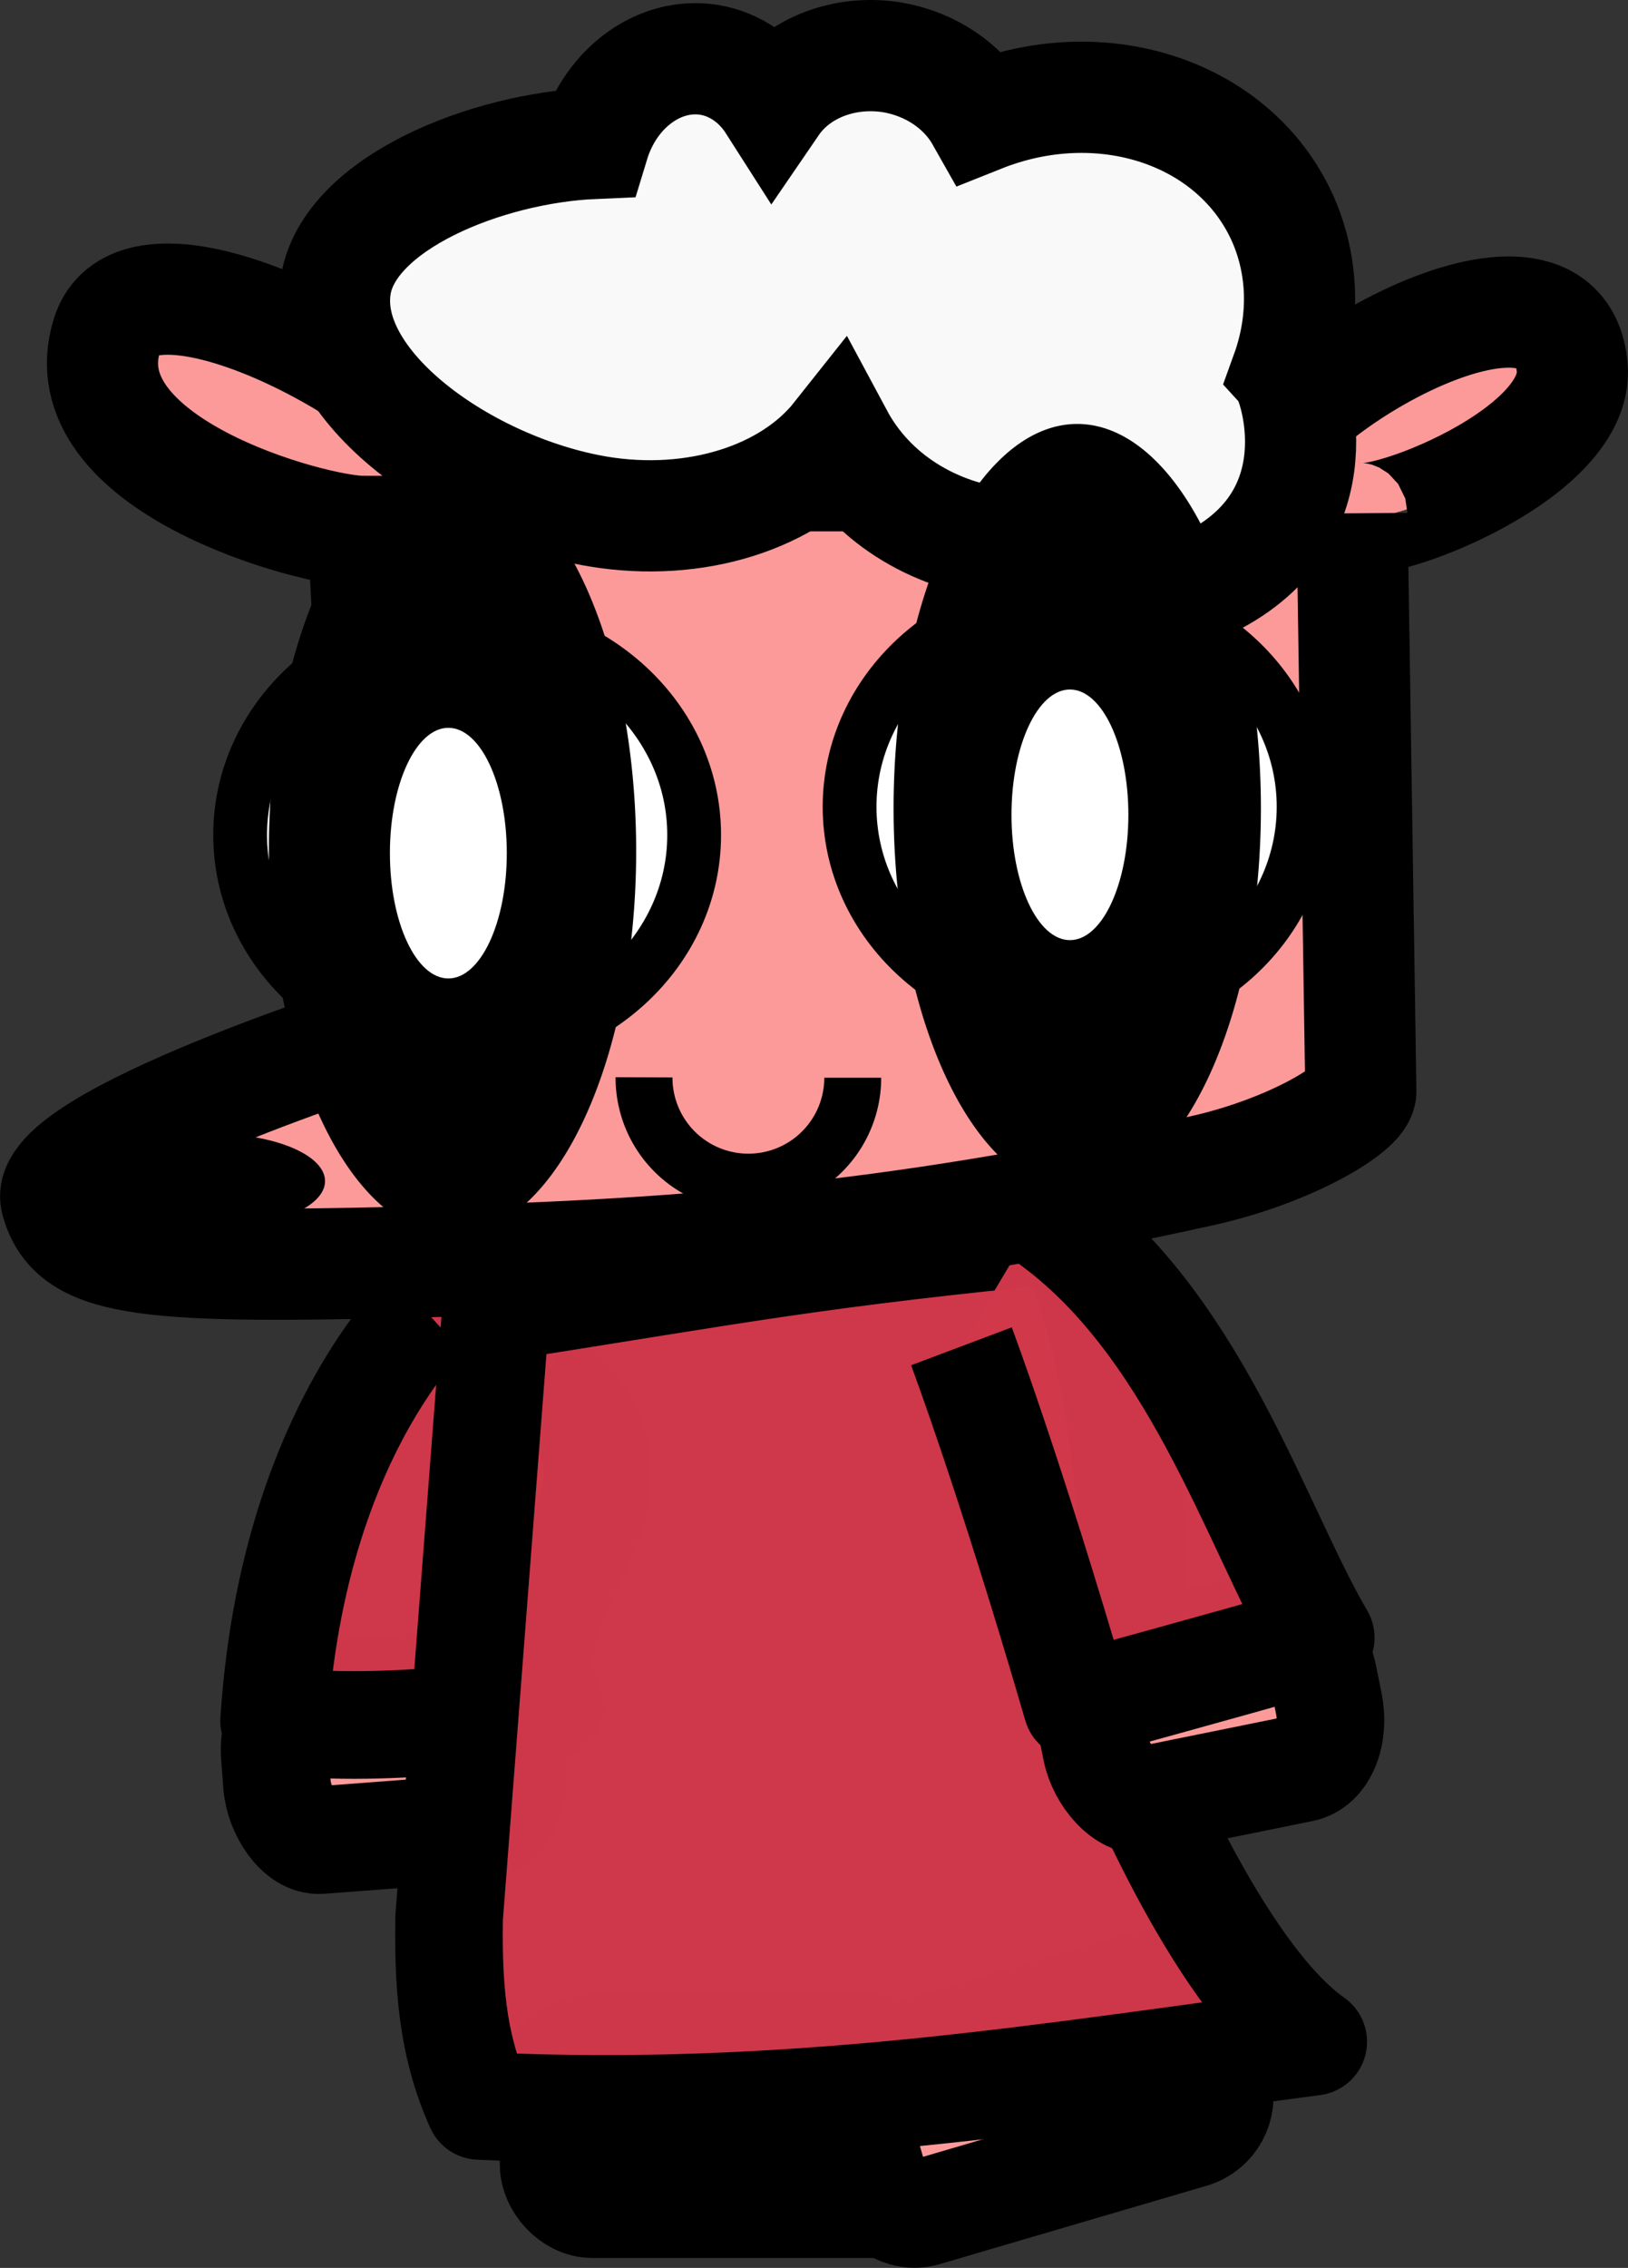 <?xml version="1.0" encoding="UTF-8" standalone="no"?>
<!-- Created with Inkscape (http://www.inkscape.org/) -->

<svg
   width="45.403"
   height="63.199"
   viewBox="0 0 45.403 63.199"
   version="1.1"
   id="svg1"
   inkscape:version="1.3.2 (091e20e, 2023-11-25, custom)"
   sodipodi:docname="fan_art.svg"
   xml:space="preserve"
   xmlns:inkscape="http://www.inkscape.org/namespaces/inkscape"
   xmlns:sodipodi="http://sodipodi.sourceforge.net/DTD/sodipodi-0.dtd"
   xmlns="http://www.w3.org/2000/svg"
   xmlns:svg="http://www.w3.org/2000/svg"><rect x="0" y="0" width="45.403" height="63.199" fill="#333333" stroke="none"/><sodipodi:namedview
     id="namedview1"
     pagecolor="#505050"
     bordercolor="#ffffff"
     borderopacity="1"
     inkscape:showpageshadow="0"
     inkscape:pageopacity="0"
     inkscape:pagecheckerboard="1"
     inkscape:deskcolor="#505050"
     inkscape:document-units="px"
     inkscape:zoom="6.428395"
     inkscape:cx="-2.7222969"
     inkscape:cy="42.856732"
     inkscape:current-layer="layer1" /><defs
     id="defs1" /><g
     inkscape:label="Head"
     inkscape:groupmode="layer"
     id="layer1"
     transform="translate(-52.761,-106.079)"><rect
       style="fill:#fc9a9a;fill-opacity:1;fill-rule:evenodd;stroke:#000000;stroke-width:3;stroke-linejoin:round;stroke-miterlimit:80;paint-order:stroke markers fill"
       id="rect3"
       width="9.956"
       height="4.356"
       x="68.201"
       y="163.145"
       rx="1.089"
       ry="1.089" /><rect
       style="fill:#fc9a9a;fill-opacity:1;fill-rule:evenodd;stroke:#000000;stroke-width:3;stroke-linejoin:round;stroke-miterlimit:80;paint-order:stroke markers fill"
       id="rect2"
       width="9.956"
       height="4.356"
       x="27.039"
       y="178.706"
       rx="1.089"
       ry="1.089"
       transform="rotate(-16.353)" /><rect
       style="fill:#fc9a9a;fill-opacity:1;fill-rule:evenodd;stroke:#000000;stroke-width:3;stroke-linejoin:round;stroke-miterlimit:80;paint-order:stroke markers fill"
       id="rect1"
       width="6.611"
       height="4.045"
       x="48.58"
       y="157.51"
       ry="1.633"
       rx="1.089"
       transform="rotate(-4.319)"
       inkscape:label="Righthand" /><path
       id="RightArm"
       style="opacity:1;fill:#d1384b;fill-opacity:0.982;fill-rule:evenodd;stroke:#000000;stroke-width:3;stroke-linecap:butt;stroke-linejoin:round;stroke-miterlimit:80;paint-order:stroke markers fill"
       d="m 67.895,144.462 c 4.035,3.238 -1.363,5.965 0.192,9.179 -0.351,0.077 -4.345,0.785 -7.682,0.386 0.602,-9.163 5.455,-12.555 5.161,-12.161"
       sodipodi:nodetypes="cccc"
       inkscape:transform-center-x="0.15972166"
       inkscape:transform-center-y="6.3577846" /><path
       id="Cape"
       style="opacity:1;fill:#d1384b;fill-opacity:0.982;fill-rule:evenodd;stroke:#000000;stroke-width:3;stroke-linecap:round;stroke-linejoin:round;stroke-miterlimit:80;paint-order:stroke markers fill"
       d="m 66.596,142.518 c 7.048,-1.111 8.885,-1.501 15.934,-2.192 2.691,5.866 1.639,14.466 1.639,14.466 0,0 2.489,6.265 5.217,8.182 -7.382,0.966 -14.489,2.208 -23.256,1.789 -0.793,-1.75 -0.868,-3.5 -0.843,-5.25 z"
       sodipodi:nodetypes="ccccccc" /><rect
       style="fill:#fc9a9a;fill-opacity:1;fill-rule:evenodd;stroke:#000000;stroke-width:3;stroke-linejoin:round;stroke-miterlimit:80;paint-order:stroke markers fill"
       id="LeftHand"
       width="6.611"
       height="4.045"
       x="50.899"
       y="165.913"
       ry="1.633"
       rx="1.089"
       transform="rotate(-11.464)"
       inkscape:label="LeftHand" /><path
       id="LeftArm"
       style="opacity:1;fill:#d1384b;fill-opacity:0.982;fill-rule:evenodd;stroke:#000000;stroke-width:3;stroke-linecap:butt;stroke-linejoin:round;stroke-miterlimit:80;paint-order:stroke markers fill"
       d="m 81.778,139.888 c 4.287,2.896 6.005,8.752 7.818,11.827 -0.343,0.105 -3.606,1.028 -6.799,1.894 -1.873,-6.427 -3.223,-10.013 -3.223,-10.013"
       sodipodi:nodetypes="cccc"
       inkscape:transform-center-x="-0.57656534"
       inkscape:transform-center-y="6.4522787" /><path
       id="Head"
       style="fill:#fc9a9a;fill-opacity:1;fill-rule:evenodd;stroke:#000000;stroke-width:3.1;stroke-miterlimit:80;stroke-dasharray:none;stroke-opacity:1;paint-order:stroke markers fill"
       d="m 65.677,119.336 h 22.002 c 0.497,-2.305 8.553,-6.978 8.928,-3.032 0.246,2.588 -6.141,4.822 -6.141,4.09 l 0.247,16.099 c 0.007,0.469 -1.95,1.659 -4.433,2.211 -8.776,1.95 -14.997,2.373 -22.332,2.552 -7.335,0.179 -9.153,-0.045 -9.619,-1.717 -0.467,-1.671 9.288,-4.742 9.288,-4.742 L 62.89,120.889 c -1.422,-7.2e-4 -8.282,-1.876 -7.144,-5.479 0.956,-3.026 9.38,1.597 9.931,3.926 z"
       sodipodi:nodetypes="ccscsszzccsc"
       inkscape:label="Head" /><ellipse
       style="fill:#000000;fill-opacity:1;fill-rule:evenodd;stroke:none;stroke-width:1.587;stroke-miterlimit:80;stroke-dasharray:none;stroke-opacity:1;paint-order:stroke markers fill"
       id="Nose"
       cx="58.651"
       cy="138.992"
       rx="3.175"
       ry="1.323"
       inkscape:label="Nose" /><ellipse
       style="fill:#ffffff;fill-opacity:1;fill-rule:evenodd;stroke:#000000;stroke-width:1.5;stroke-miterlimit:80;stroke-dasharray:none;stroke-opacity:1;paint-order:stroke markers fill"
       id="RightEye"
       inkscape:label="RightEye"
       cy="129.347"
       cx="65.789"
       rx="6.331"
       ry="5.851" /><path
       id="RightIris"
       style="opacity:1;fill-rule:evenodd;stroke-width:1.058;stroke-miterlimit:80;paint-order:stroke markers fill"
       inkscape:label="Iris"
       d="m 70.503,129.795 a 5.122,10.71 0 0 1 -5.122,10.71 5.122,10.71 0 0 1 -5.122,-10.71 5.122,10.71 0 0 1 5.122,-10.71 5.122,10.71 0 0 1 5.122,10.71 z" /><ellipse
       style="fill:#ffffff;fill-opacity:1;fill-rule:evenodd;stroke:none;stroke-width:1.058;stroke-miterlimit:80;stroke-dasharray:none;stroke-opacity:1;paint-order:stroke markers fill"
       id="RightPupil"
       cx="65.265"
       cy="129.853"
       rx="1.63"
       ry="3.492"
       inkscape:label="Pupil" /><ellipse
       style="fill:#ffffff;fill-opacity:1;fill-rule:evenodd;stroke:#000000;stroke-width:1.5;stroke-miterlimit:80;stroke-dasharray:none;stroke-opacity:1;paint-order:stroke markers fill"
       id="LeftEye"
       inkscape:label="LeftEye"
       cy="128.562"
       cx="82.786"
       rx="6.331"
       ry="5.851" /><path
       id="Hair"
       style="fill:#f9f9f9;fill-opacity:1;fill-rule:evenodd;stroke:#000000;stroke-width:3.1;stroke-miterlimit:80;stroke-dasharray:none;stroke-opacity:1;paint-order:stroke markers fill"
       d="m 83.527,122.872 c 0.962,0.104 2.001,-0.092 2.944,-0.555 3.699,-1.823 2.365,-5.604 2.163,-5.842 0.551,-1.523 0.484,-3.125 -0.189,-4.492 -1.4,-2.822 -5.011,-3.968 -8.329,-2.645 -0.487,-0.86 -1.404,-1.477 -2.463,-1.659 -1.334,-0.219 -2.652,0.29 -3.336,1.289 -0.422,-0.661 -1.053,-1.097 -1.765,-1.219 -1.382,-0.229 -2.753,0.759 -3.23,2.326 -3,0.128 -6.815,1.665 -7.196,3.944 -0.466,2.803 3.631,5.701 7.331,6.317 2.692,0.441 5.32,-0.382 6.673,-2.088 0.897,1.671 2.631,2.78 4.689,2.998 0.512,0.903 1.497,1.495 2.707,1.625 z"
       inkscape:label="Hair"
       sodipodi:nodetypes="sccccccccccccs" /><path
       style="opacity:1;fill:none;fill-opacity:1;fill-rule:evenodd;stroke:#000000;stroke-width:1.587;stroke-miterlimit:80;stroke-dasharray:none;stroke-opacity:1;paint-order:stroke markers fill"
       id="Mouth"
       sodipodi:type="arc"
       sodipodi:cx="73.632622"
       sodipodi:cy="136.11128"
       sodipodi:rx="2.9104166"
       sodipodi:ry="2.9104166"
       sodipodi:start="0"
       sodipodi:end="3.1452912"
       sodipodi:arc-type="arc"
       d="m 76.543,136.111 a 2.91,2.91 0 0 1 -1.458,2.522 2.91,2.91 0 0 1 -2.914,-0.005 2.91,2.91 0 0 1 -1.449,-2.528"
       sodipodi:open="true"
       inkscape:label="Mouth" /><path
       id="LeftIris"
       style="fill-rule:evenodd;stroke-width:1.058;stroke-miterlimit:80;paint-order:stroke markers fill"
       inkscape:label="Iris"
       d="m 87.926,128.603 a 5.122,10.71 0 0 1 -5.122,10.71 5.122,10.71 0 0 1 -5.122,-10.71 5.122,10.71 0 0 1 5.122,-10.71 5.122,10.71 0 0 1 5.122,10.71 z" /><ellipse
       style="fill:#ffffff;fill-opacity:1;fill-rule:evenodd;stroke:none;stroke-width:1.058;stroke-miterlimit:80;stroke-dasharray:none;stroke-opacity:1;paint-order:stroke markers fill"
       id="LeftPupil"
       cx="82.6"
       cy="128.785"
       rx="1.63"
       ry="3.492"
       inkscape:label="Pupil" /></g></svg>
